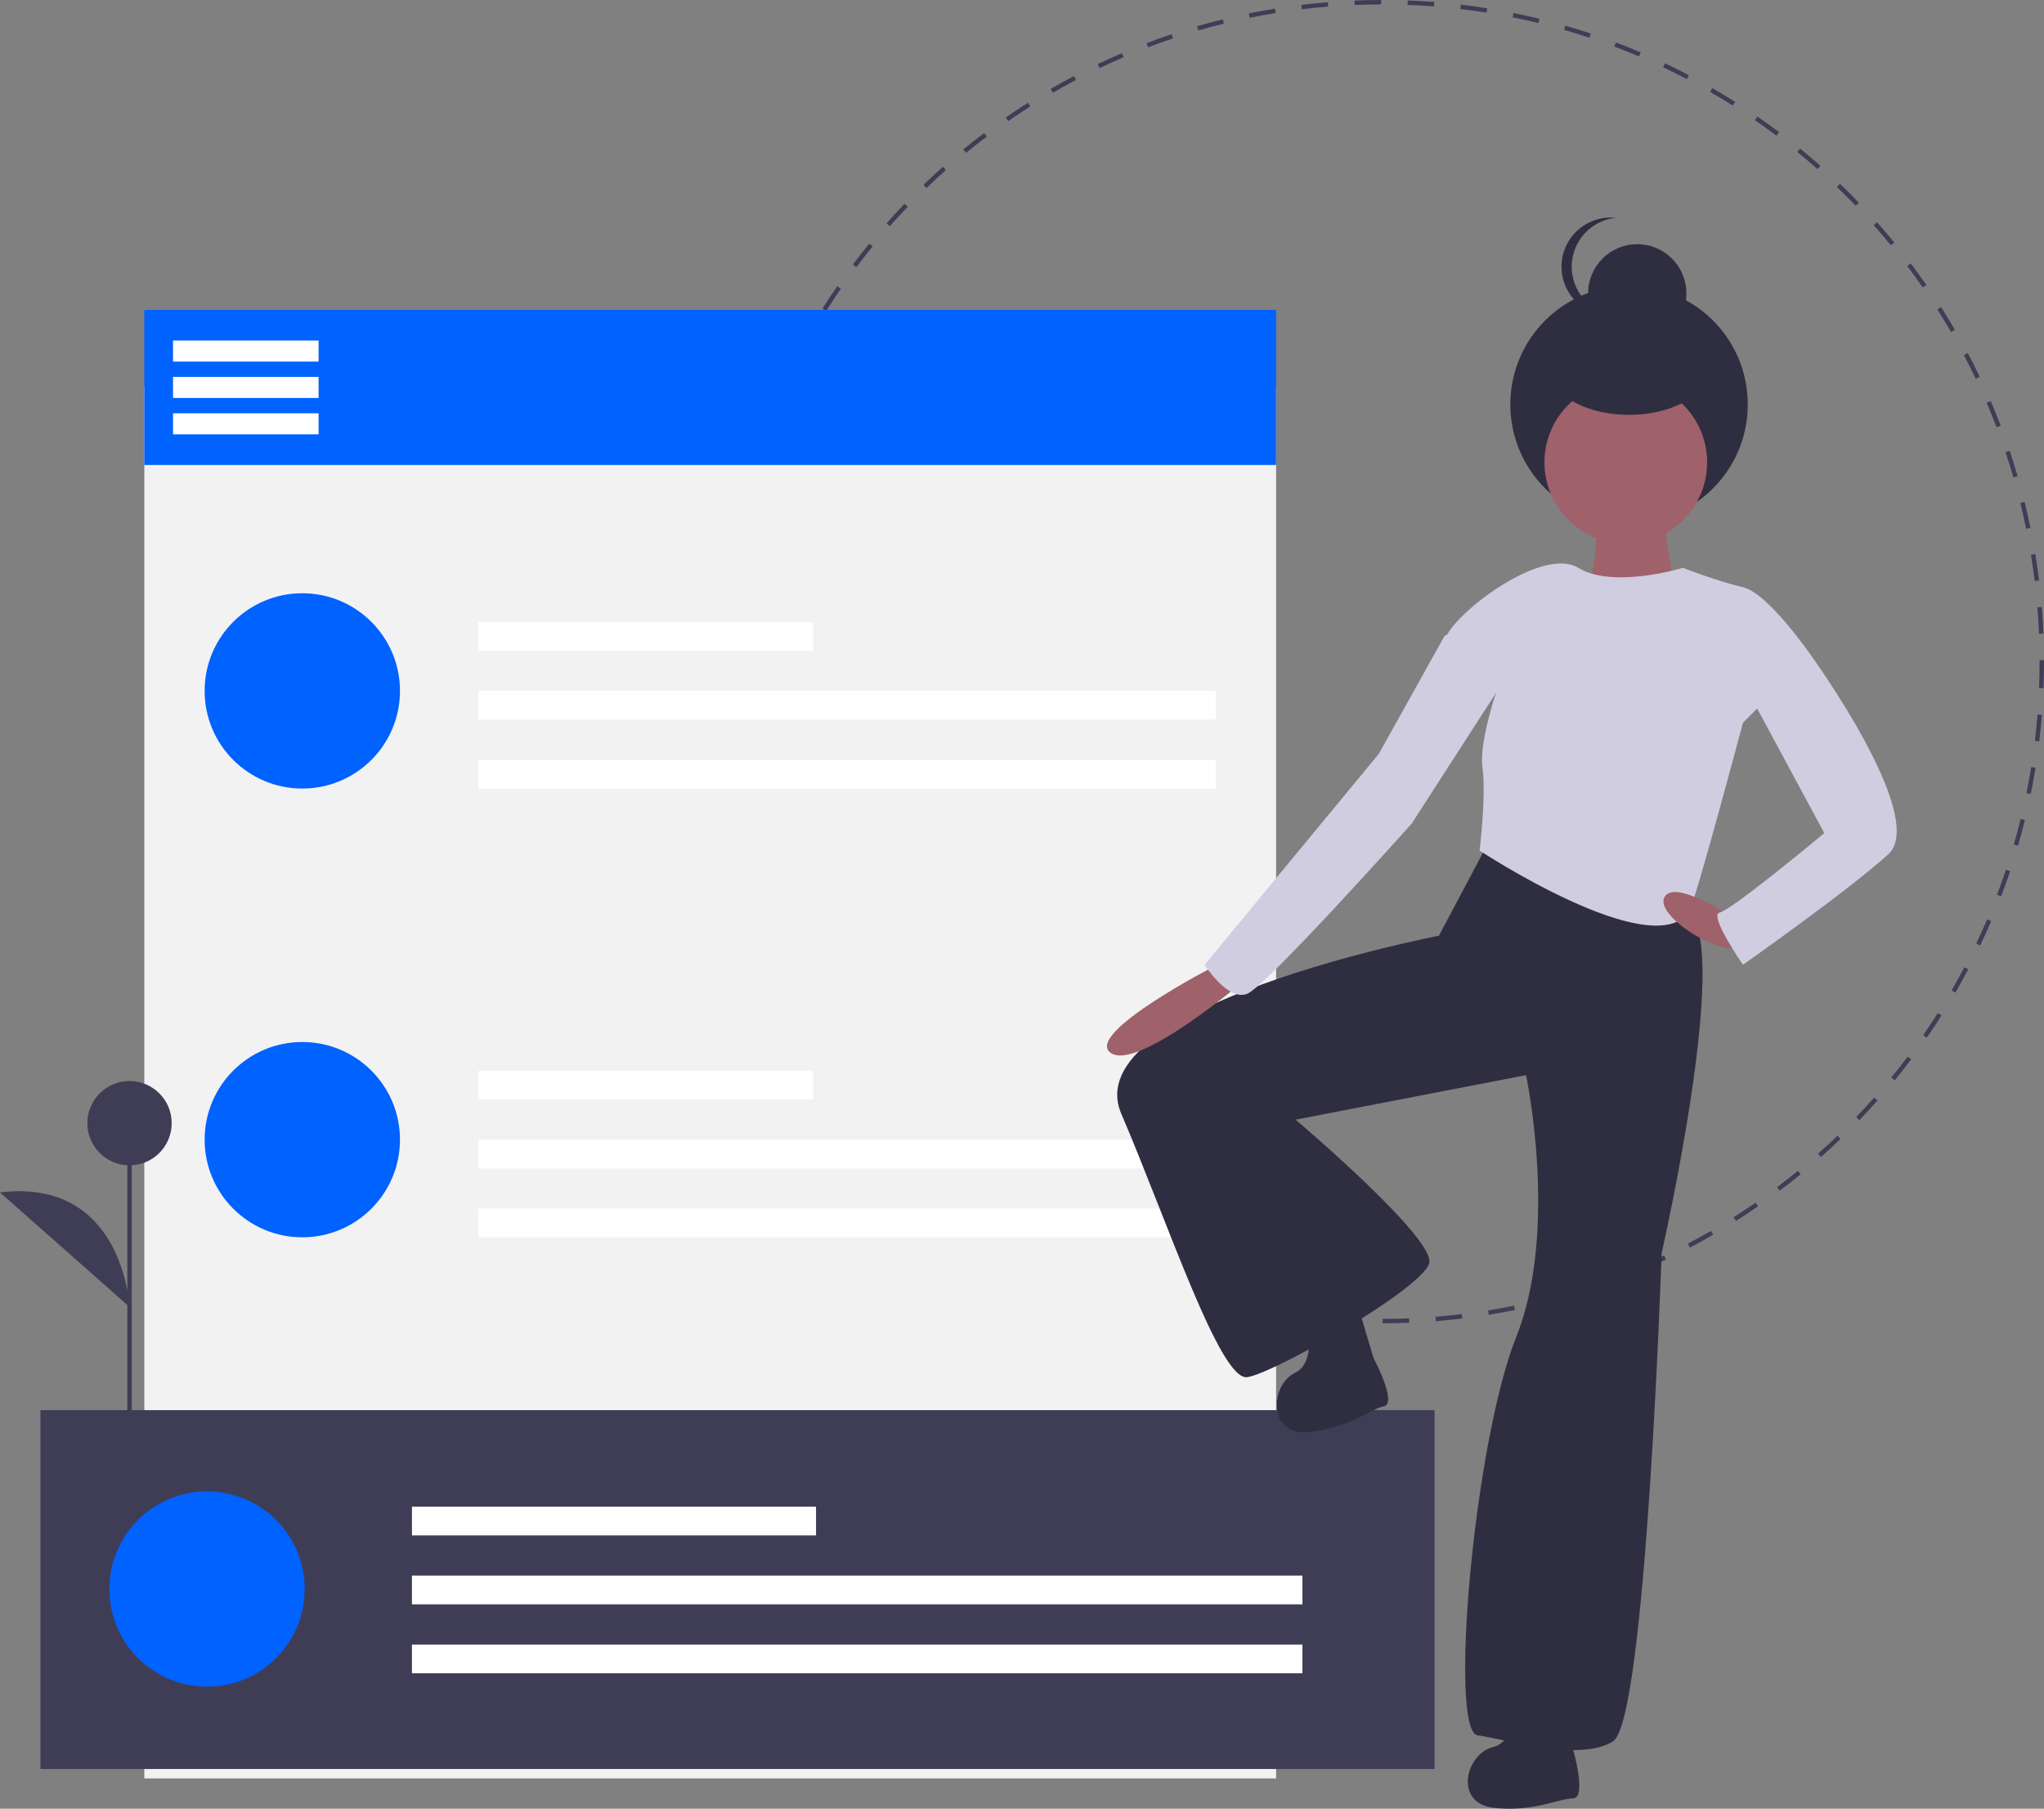 <svg xmlns="http://www.w3.org/2000/svg" id="a3538d95-de03-4652-af87-43a4974fb51a" width="926.601" height="820.093" data-name="Layer 1" viewBox="0 0 926.601 820.093"><rect x="0" y="0" width="926.601" height="820.093" fill="#808080" stroke="none"/><title>updates</title><path fill="#3f3d56" d="M763.467,639.953l-0-2c3.977-.001,8.013-.083,11.999-.242l.08,1.998C771.533,639.87,767.47,639.952,763.467,639.953Zm-12.075-.231c-3.998-.156-8.055-.396-12.057-.711l.157-1.994c3.976.314,8.006.552,11.978.707Zm36.21-.737-.159-1.994c3.969-.317,7.985-.721,11.938-1.198l.24,1.986C795.641,638.258,791.598,638.664,787.602,638.984Zm-60.287-1.166c-3.988-.478-8.012-1.041-11.962-1.675l.317-1.975c3.923.63,7.921,1.189,11.882,1.663ZM811.58,636.09l-.319-1.975c3.922-.634,7.894-1.359,11.803-2.154l.398,1.959C819.527,634.721,815.529,635.451,811.58,636.09ZM703.468,633.987c-3.936-.797-7.902-1.685-11.789-2.636l.476-1.943c3.861.946,7.8,1.827,11.709,2.618Zm131.781-2.717-.479-1.941c3.873-.953,7.772-1.997,11.59-3.104l.557,1.922C843.072,629.26,839.146,630.311,835.248,631.27Zm-155.242-3.03c-3.856-1.113-7.738-2.318-11.536-3.582l.632-1.898c3.773,1.256,7.628,2.453,11.459,3.559Zm178.441-3.689-.634-1.896c3.775-1.262,7.577-2.618,11.301-4.033l.711,1.869C866.077,621.915,862.249,623.281,858.448,624.55ZM657.058,620.598c-3.752-1.422-7.531-2.941-11.233-4.519l.784-1.84c3.677,1.566,7.432,3.076,11.159,4.487ZM880.998,615.986l-.785-1.84c3.656-1.562,7.327-3.217,10.91-4.921l.859,1.807C888.375,612.747,884.679,614.414,880.998,615.986ZM634.786,611.111c-3.633-1.725-7.275-3.545-10.825-5.411l.931-1.77c3.526,1.853,7.143,3.661,10.751,5.374Zm267.977-5.475-.932-1.77c3.522-1.854,7.051-3.802,10.486-5.789l1.002,1.73C909.86,601.809,906.308,603.77,902.763,605.636Zm-289.395-5.779c-3.485-2.015-6.966-4.122-10.347-6.264l1.07-1.689c3.357,2.127,6.815,4.221,10.277,6.223Zm310.269-6.299-1.07-1.689c3.353-2.124,6.715-4.35,9.993-6.616l1.137,1.645C930.396,589.179,927.012,591.421,923.637,593.558Zm-330.699-6.638c-3.307-2.285-6.606-4.664-9.805-7.071l1.202-1.598c3.178,2.391,6.455,4.754,9.74,7.024Zm350.547-7.084-1.203-1.598c3.171-2.385,6.346-4.874,9.437-7.399l1.266,1.549C949.872,574.93,946.676,577.436,943.484,579.837Zm-369.864-7.446c-3.105-2.537-6.201-5.172-9.203-7.832l1.326-1.496c2.982,2.642,6.058,5.26,9.142,7.779Zm388.558-7.827-1.326-1.496c2.979-2.641,5.946-5.378,8.817-8.135l1.385,1.443C968.165,559.15,965.179,561.905,962.179,564.563Zm-406.641-8.196c-2.885-2.771-5.759-5.645-8.543-8.539l1.441-1.387c2.766,2.876,5.621,5.73,8.487,8.482Zm424.061-8.531-1.441-1.387c2.757-2.867,5.496-5.833,8.143-8.816l1.496,1.328C985.132,541.963,982.374,544.949,979.599,547.836Zm-440.797-8.879c-2.667-3.006-5.301-6.099-7.831-9.192l1.549-1.266c2.512,3.073,5.129,6.146,7.778,9.13Zm456.832-9.194-1.549-1.266c2.527-3.09,5.021-6.268,7.414-9.444l1.598,1.203C1000.687,523.454,998.176,526.652,995.633,529.762ZM523.516,520.27c-2.41-3.2-4.788-6.491-7.066-9.783l1.645-1.139c2.263,3.271,4.625,6.54,7.019,9.719Zm486.656-9.816-1.645-1.137c2.271-3.285,4.504-6.654,6.634-10.014l1.689,1.07C1014.707,503.756,1012.46,507.147,1010.173,510.454ZM509.784,500.43c-2.143-3.379-4.248-6.849-6.255-10.313l1.73-1.002c1.994,3.441,4.085,6.888,6.213,10.244ZM1023.122,490.031l-1.73-1.002c2.002-3.46,3.956-7,5.809-10.521l1.77.932C1027.105,482.984,1025.138,486.548,1023.122,490.031ZM497.696,479.561c-1.863-3.538-3.681-7.164-5.401-10.777L494.1,467.925c1.709,3.589,3.515,7.19,5.365,10.705Zm536.691-10.942-1.807-.859c1.712-3.602,3.375-7.289,4.941-10.961l1.84.785C1037.784,461.28,1036.11,464.993,1034.387,468.619ZM487.334,457.803c-1.575-3.684-3.093-7.441-4.511-11.17l1.869-.711c1.409,3.702,2.917,7.436,4.481,11.094Zm556.553-11.452-1.87-.709c1.418-3.741,2.777-7.555,4.038-11.333l1.896.633C1046.682,438.747,1045.314,442.585,1043.887,446.351ZM478.756,435.258c-1.273-3.802-2.485-7.682-3.602-11.53l1.921-.557c1.109,3.822,2.313,7.676,3.578,11.452ZM1051.541,423.406l-1.922-.555c1.104-3.816,2.146-7.716,3.098-11.592l1.941.477C1053.7,415.638,1052.651,419.565,1051.541,423.406ZM472.023,412.061c-.961-3.895-1.854-7.858-2.656-11.783l1.96-.4c.796,3.898,1.683,7.837,2.637,11.705Zm585.277-12.11-1.961-.398c.791-3.896,1.514-7.867,2.148-11.804l1.975.318C1058.824,392.03,1058.097,396.028,1057.301,399.951ZM467.191,388.396c-.641-3.948-1.211-7.972-1.695-11.959l1.985-.24c.48,3.961,1.047,7.957,1.684,11.879Zm593.953-12.293-1.986-.238c.476-3.959.877-7.976,1.191-11.938l1.994.158C1062.026,368.074,1061.623,372.118,1061.144,376.103ZM464.284,364.421c-.323-3.995-.569-8.051-.731-12.058l1.998-.081c.162,3.979.406,8.009.727,11.978Zm598.778-12.391-1.998-.079c.156-3.985.236-8.021.236-11.997l-.001-.663h2l.001.658C1063.301,343.955,1063.221,348.017,1063.062,352.029ZM465.3,340.285h-2l0-.336c0-3.901.076-7.853.226-11.739l1.998.077c-.148,3.861-.224,7.786-.224,11.666ZM1061.036,327.298c-.165-3.971-.413-8.001-.739-11.977l1.994-.163c.327,4.002.577,8.059.743,12.057ZM466.225,316.31l-1.994-.156c.314-4.005.714-8.049,1.187-12.021l1.986.236C466.934,308.315,466.537,312.332,466.225,316.31Zm592.855-12.925c-.482-3.944-1.053-7.94-1.697-11.877l1.975-.323c.647,3.963,1.223,7.986,1.707,11.958Zm-590.02-10.898-1.975-.316c.634-3.96,1.357-7.959,2.15-11.886l1.96.396C470.408,284.58,469.69,288.552,469.06,292.487Zm586.147-12.779c-.803-3.908-1.694-7.845-2.65-11.702l1.941-.481c.963,3.883,1.86,7.847,2.668,11.781ZM473.807,268.969l-1.943-.475c.951-3.893,1.996-7.82,3.105-11.675l1.922.553C475.789,261.201,474.751,265.103,473.807,268.969Zm575.628-12.548c-1.113-3.82-2.32-7.672-3.59-11.449l1.896-.637c1.277,3.802,2.493,7.68,3.613,11.526Zm-568.992-10.509-1.898-.631c1.266-3.808,2.629-7.648,4.052-11.414l1.871.707C483.054,238.315,481.7,242.13,480.443,245.912Zm561.349-12.234c-1.421-3.72-2.933-7.451-4.493-11.09l1.838-.788c1.571,3.663,3.094,7.419,4.524,11.164Zm-552.842-10.266-1.841-.783c1.572-3.695,3.242-7.41,4.963-11.04l1.807.856C492.169,216.052,490.511,219.742,488.95,223.413Zm543.409-11.728c-1.712-3.585-3.521-7.185-5.376-10.699l1.768-.934c1.869,3.538,3.69,7.162,5.413,10.771Zm-533.111-9.995-1.771-.929c1.864-3.553,3.828-7.119,5.836-10.598l1.732,1C503.051,194.62,501.1,198.162,499.248,201.691ZM1021.177,190.51c-2-3.443-4.094-6.887-6.225-10.238l1.688-1.073c2.146,3.374,4.253,6.841,6.267,10.307Zm-509.915-9.626-1.69-1.069c2.146-3.392,4.389-6.786,6.668-10.087l1.646,1.136C515.621,174.142,513.393,177.513,511.262,180.883Zm497.056-10.595c-2.269-3.269-4.634-6.537-7.029-9.71l1.596-1.205c2.412,3.195,4.793,6.484,7.076,9.776Zm-483.414-9.17-1.599-1.201c2.41-3.208,4.917-6.409,7.452-9.516l1.55,1.265C529.79,154.752,527.299,157.932,524.905,161.119Zm468.969-9.964c-2.522-3.078-5.144-6.146-7.788-9.121l1.494-1.329c2.663,2.995,5.301,6.084,7.841,9.183Zm-453.791-8.634-1.497-1.325c2.655-3,5.41-5.989,8.187-8.885l1.443,1.385C545.457,136.571,542.721,139.541,540.083,142.52Zm437.854-9.292c-2.768-2.872-5.626-5.722-8.497-8.473l1.384-1.444c2.89,2.77,5.768,5.639,8.553,8.53Zm-421.244-8.025L555.307,123.762c2.886-2.777,5.87-5.535,8.868-8.198l1.328,1.495C562.524,119.705,559.56,122.445,556.694,125.203Zm403.917-8.577c-2.988-2.642-6.067-5.256-9.15-7.77l1.264-1.55c3.104,2.53,6.203,5.162,9.211,7.822Zm-385.982-7.351-1.268-1.547c3.103-2.542,6.296-5.051,9.491-7.459l1.204,1.597C580.883,104.259,577.711,106.752,574.629,109.276Zm367.374-7.817c-3.19-2.395-6.471-4.754-9.747-7.014l1.135-1.646c3.299,2.275,6.601,4.65,9.813,7.061ZM593.772,94.841l-1.14-1.644c3.297-2.285,6.679-4.529,10.053-6.672l1.072,1.688C600.406,90.342,597.046,92.571,593.772,94.841Zm328.459-7.015c-3.372-2.13-6.832-4.219-10.285-6.21l1-1.732c3.475,2.004,6.958,4.107,10.354,6.251ZM613.999,81.996l-1.003-1.73c3.458-2.005,7.008-3.97,10.55-5.839l.934,1.769C620.96,78.051,617.434,80.003,613.999,81.996Zm287.419-6.171c-3.532-1.851-7.151-3.655-10.758-5.362l.855-1.808c3.631,1.719,7.275,3.535,10.83,5.398Zm-266.238-5-.861-1.806c3.606-1.719,7.3-3.39,10.979-4.966l.787,1.838C642.432,67.456,638.762,69.116,635.18,70.824Zm244.51-5.286c-3.676-1.561-7.432-3.066-11.164-4.476l.707-1.871c3.757,1.418,7.539,2.935,11.238,4.506ZM657.179,61.404l-.712-1.869c3.742-1.427,7.568-2.797,11.372-4.073l.636,1.896C664.696,58.625,660.896,59.987,657.179,61.404Zm200.007-4.36c-3.779-1.253-7.636-2.446-11.463-3.545l.553-1.922c3.853,1.106,7.734,2.307,11.539,3.569ZM679.926,53.773l-.559-1.92c3.846-1.119,7.771-2.175,11.665-3.138l.48,1.941C687.644,51.613,683.746,52.662,679.926,53.773Zm154.2-3.352c-3.861-.942-7.802-1.818-11.712-2.605l.395-1.961c3.937.792,7.904,1.675,11.792,2.623ZM703.215,48.013l-.401-1.959c3.921-.803,7.918-1.537,11.88-2.183l.322,1.974C711.08,46.487,707.11,47.216,703.215,48.013ZM810.605,45.687c-3.933-.627-7.932-1.183-11.885-1.65l.235-1.986c3.979.471,8.005,1.03,11.964,1.662Zm-83.711-1.533-.242-1.985c3.979-.484,8.021-.895,12.017-1.219l.162,1.993C734.862,43.266,730.846,43.673,726.894,44.154Zm59.886-1.29c-3.965-.309-7.995-.542-11.979-.693l.076-1.999c4.01.152,8.066.387,12.058.698ZM750.808,42.21l-.082-1.998c3.999-.165,8.062-.252,12.076-.259l.003,2C758.818,41.96,754.781,42.047,750.808,42.21Z" transform="translate(-136.699 -39.953)"/><rect width="513.066" height="631.132" x="65.421" y="175.231" fill="#f2f2f2"/><rect width="513.066" height="70.319" x="65.421" y="140.506" fill="#0062ff"/><rect width="632" height="162.717" x="18.331" y="639.376" fill="#3f3d56"/><circle cx="93.858" cy="720.488" r="44.275" fill="#0062ff"/><rect width="183.176" height="13.022" x="186.749" y="683.159" fill="#fff"/><rect width="403.681" height="13.022" x="186.749" y="714.412" fill="#fff"/><rect width="403.681" height="13.022" x="186.749" y="745.664" fill="#fff"/><circle cx="137.042" cy="313.264" r="44.275" fill="#0062ff"/><rect width="151.662" height="13.022" x="216.91" y="282.011" fill="#fff"/><rect width="334.231" height="13.022" x="216.91" y="313.264" fill="#fff"/><rect width="334.231" height="13.022" x="216.91" y="344.517" fill="#fff"/><circle cx="137.042" cy="516.736" r="44.275" fill="#0062ff"/><rect width="151.662" height="13.022" x="216.91" y="485.483" fill="#fff"/><rect width="334.231" height="13.022" x="216.91" y="516.736" fill="#fff"/><rect width="334.231" height="13.022" x="216.91" y="547.988" fill="#fff"/><rect width="65.978" height="9.549" x="78.443" y="154.396" fill="#fff"/><rect width="65.978" height="9.549" x="78.443" y="170.891" fill="#fff"/><rect width="65.978" height="9.549" x="78.443" y="187.385" fill="#fff"/><rect width="2" height="135.181" x="57.715" y="509.266" fill="#3f3d56"/><circle cx="58.715" cy="509.266" r="19.116" fill="#3f3d56"/><path fill="#3f3d56" d="M195.414,632.534s-2.731-58.736-58.715-51.909" transform="translate(-136.699 -39.953)"/><path fill="#2f2e41" d="M811.824,421.211l-22.825,43.016S623.957,495.831,645.026,544.993,689.798,666.141,702.089,664.385s79.887-40.383,82.521-51.795-60.574-64.963-60.574-64.963L828.504,527.435s14.924,70.231-4.389,118.514-30.726,179.088-17.558,180.844,46.528,12.29,61.452,2.634,21.947-221.227,21.947-221.227,31.604-138.706,12.29-154.508S811.824,421.211,811.824,421.211Z" transform="translate(-136.699 -39.953)"/><path fill="#2f2e41" d="M847.691,805.465s-20.173-10.617-24.42-2.123c0,0,3.185,25.482-9.556,28.667s-18.05,25.482,0,27.605,29.729-4.247,36.099-4.247,0-22.296,0-22.296Z" transform="translate(-136.699 -39.953)"/><path fill="#2f2e41" d="M751.476,629.23s-21.958-6.124-24.319,3.074c0,0,8.487,24.237-3.295,30.037s-12.27,28.715,5.822,26.984S757.848,678.905,764.075,677.562s-4.702-21.795-4.702-21.795Z" transform="translate(-136.699 -39.953)"/><path fill="#9f616a" d="M860.547,269.776s.878,32.482-5.267,35.115S889.517,323.327,889.517,323.327l7.023-12.29s-7.901-43.894-6.145-47.406S860.547,269.776,860.547,269.776Z" transform="translate(-136.699 -39.953)"/><circle cx="738.496" cy="183.382" r="53.826" fill="#2f2e41"/><circle cx="742.208" cy="132.991" r="22.273" fill="#2f2e41"/><path fill="#2f2e41" d="M849.21,160.88a22.275,22.275,0,0,1,19.953-22.153,22.52,22.52,0,0,0-2.32-.12,22.273,22.273,0,0,0,0,44.546,22.52,22.52,0,0,0,2.32-.12A22.275,22.275,0,0,1,849.21,160.88Z" transform="translate(-136.699 -39.953)"/><circle cx="737.016" cy="209.632" r="36.871" fill="#9f616a"/><path fill="#d0cde1" d="M899.612,297.429s-31.604,9.657-47.406,0-53.551,18.436-59.696,30.726,22.825,24.581,22.825,24.581-8.273,23.734-6.584,35.554c1.756,12.29-1.317,37.31-1.317,37.31s77.558,51.098,94.811,28.092c2.634-3.512,24.581-86.033,24.581-86.033l30.726-30.726s-19.313-28.092-30.726-30.726S899.612,297.429,899.612,297.429Z" transform="translate(-136.699 -39.953)"/><path fill="#9f616a" d="M687.604,477.835s-59.696,30.726-47.406,39.505,62.33-34.237,62.33-34.237Z" transform="translate(-136.699 -39.953)"/><path fill="#9f616a" d="M921.999,455.887s-26.562-17.934-30.839-8.967,29.083,29.158,36.106,21.257S921.999,455.887,921.999,455.887Z" transform="translate(-136.699 -39.953)"/><path fill="#d0cde1" d="M941.751,327.278l15.802,9.657s53.551,73.742,35.115,90.422-65.841,50.039-65.841,50.039-15.802-22.825-10.535-23.703S963.698,417.7,963.698,417.7l-36.871-68.475Z" transform="translate(-136.699 -39.953)"/><path fill="#d0cde1" d="M803.045,323.766,791.633,328.155l-29.848,53.551-79.01,95.689s10.535,16.68,19.313,13.168,74.62-77.254,74.62-77.254l43.016-66.719Z" transform="translate(-136.699 -39.953)"/><ellipse cx="738.496" cy="165.824" fill="#2f2e41" rx="37.122" ry="22.273"/></svg>